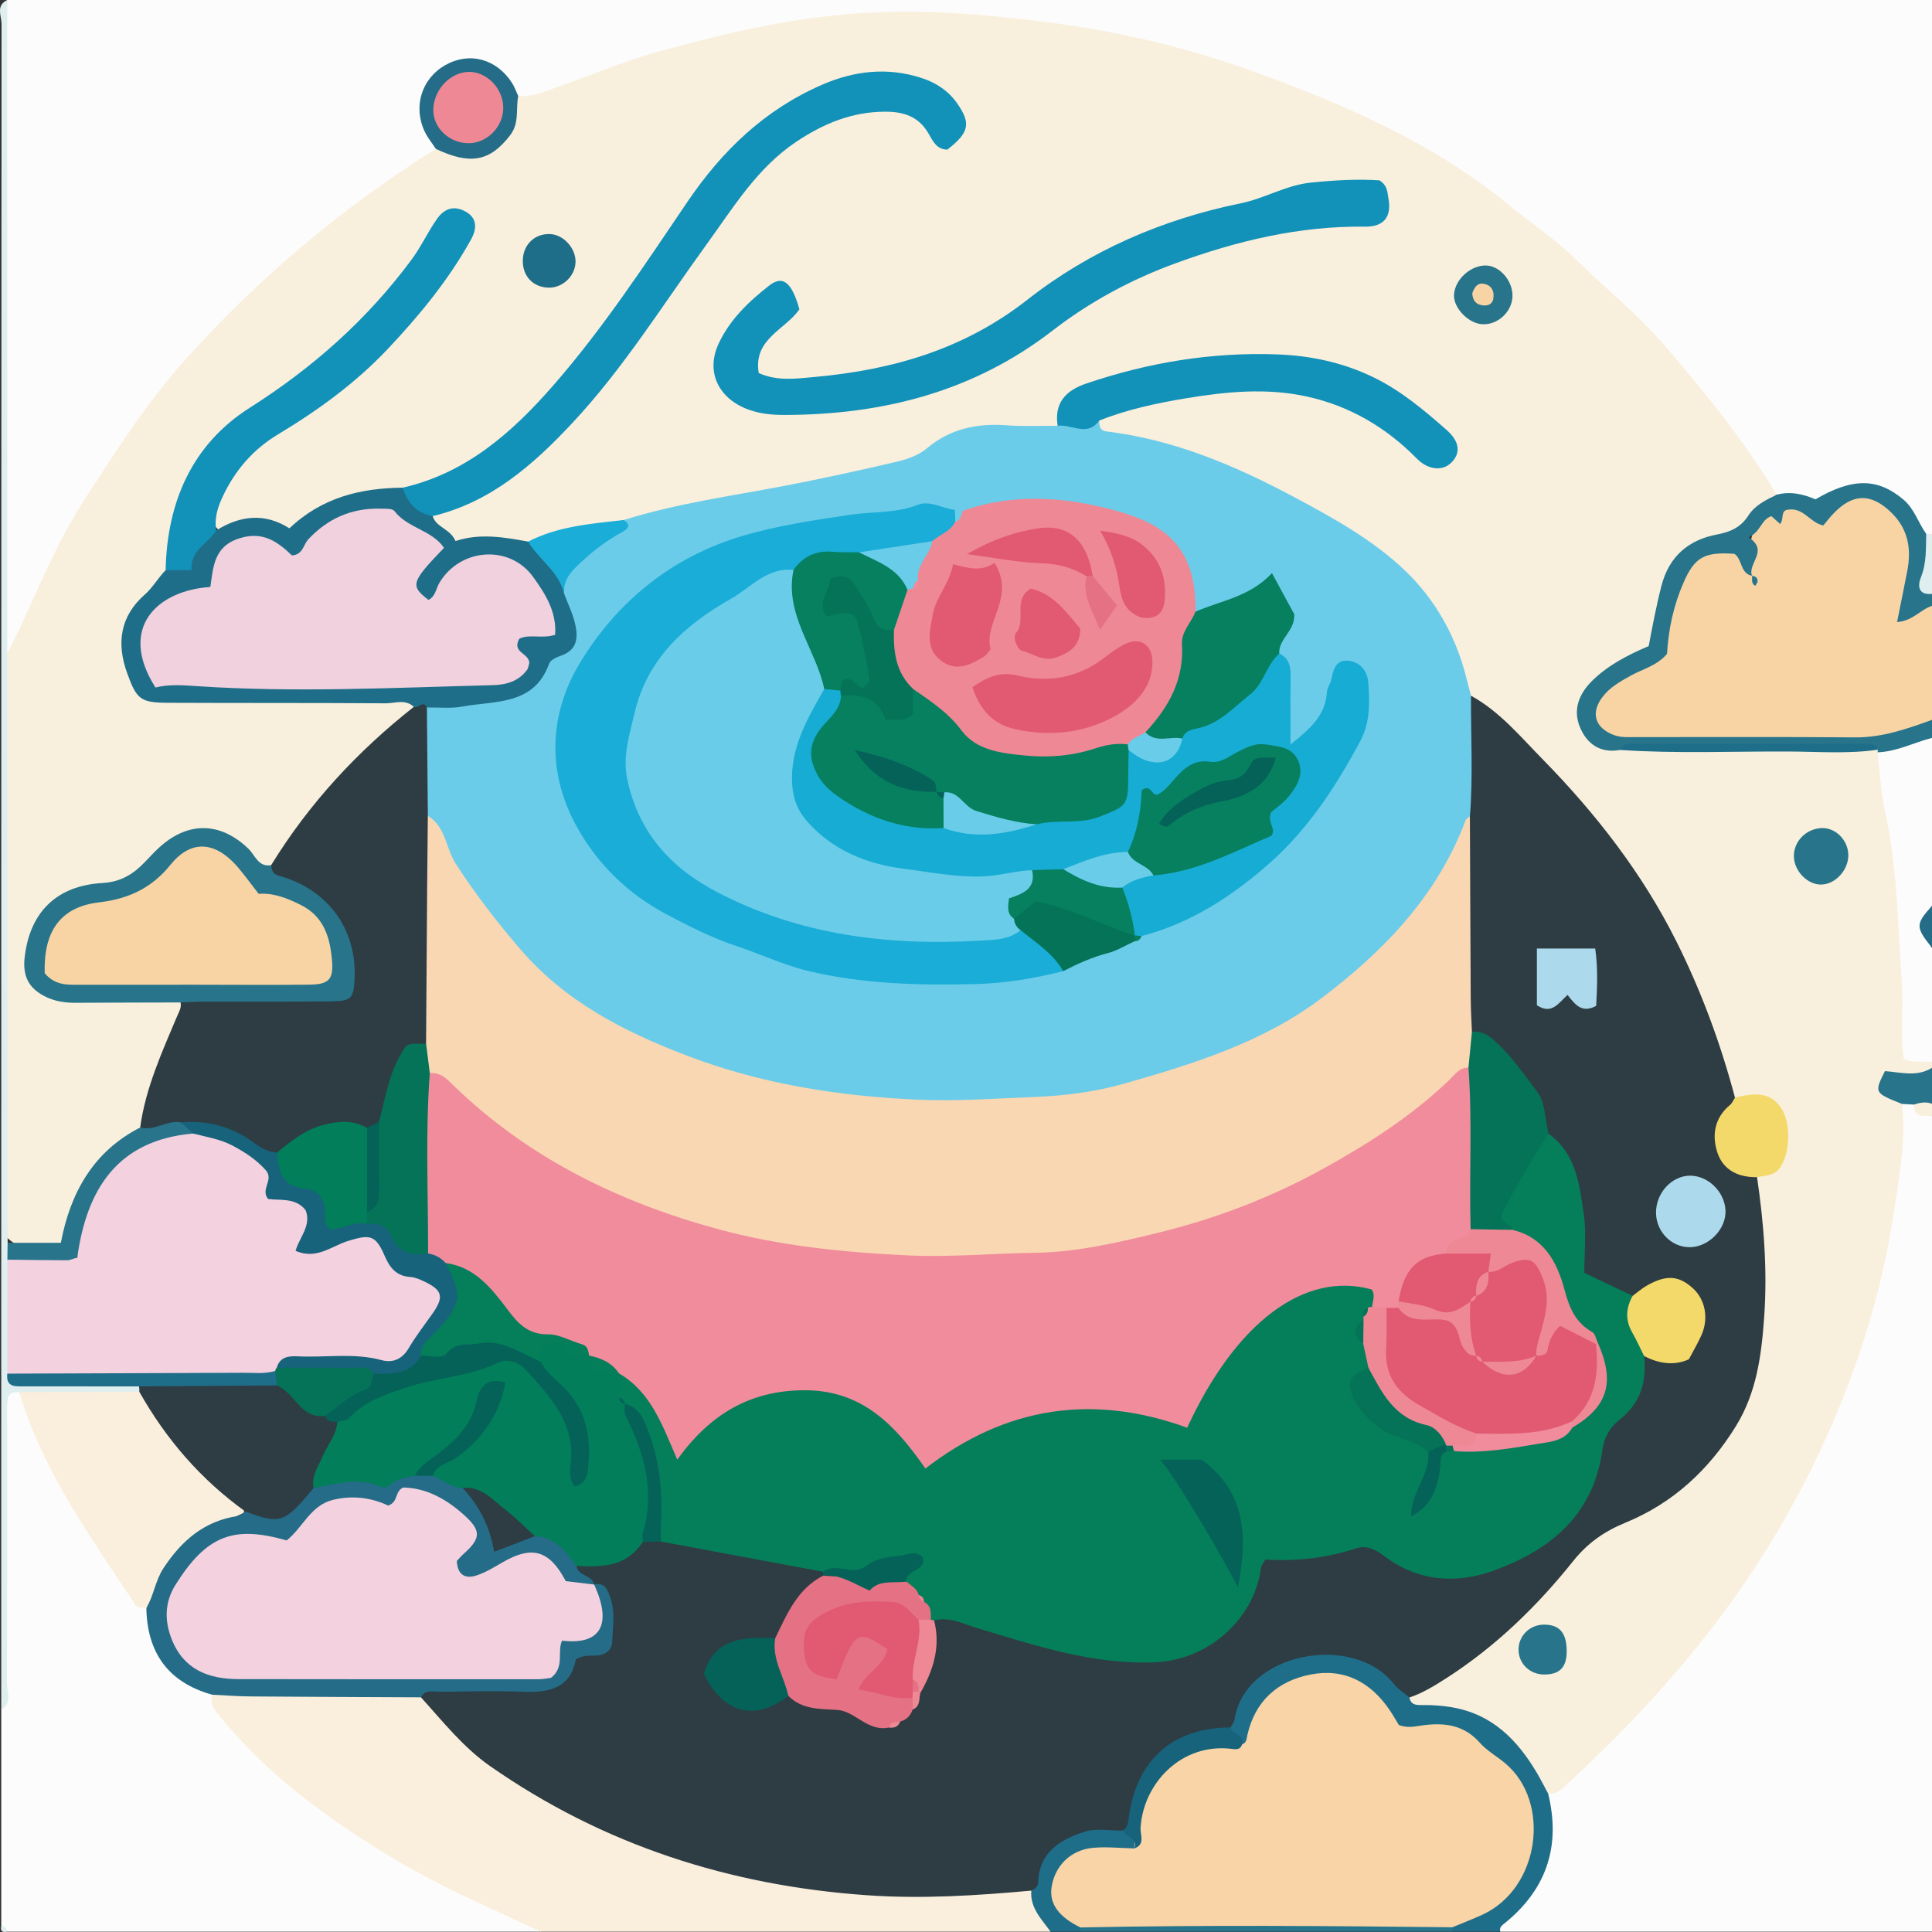 <?xml version="1.0" encoding="utf-8"?>
<!-- Generator: Adobe Illustrator 26.3.0, SVG Export Plug-In . SVG Version: 6.00 Build 0)  -->
<svg version="1.1" id="Capa_1" xmlns="http://www.w3.org/2000/svg" xmlns:xlink="http://www.w3.org/1999/xlink" x="0px" y="0px"
	 viewBox="0 0 1000 1000" style="enable-background:new 0 0 1000 1000;" xml:space="preserve">
<rect x="0" y="0" width="1000" height="1000" fill="#333333" stroke="none"/>
<style type="text/css">
	.st0{fill:#F9EFDD;}
	.st1{fill:#FCFCFC;}
	.st2{fill:#FAEFDC;}
	.st3{fill:#F8D4A5;}
	.st4{fill:#27748B;}
	.st5{fill:#1F6E89;}
	.st6{fill:#DFEEEF;}
	.st7{fill:#246C87;}
	.st8{fill:#2E3C43;}
	.st9{fill:#6BCCE9;}
	.st10{fill:#1291B9;}
	.st11{fill:#F3D969;}
	.st12{fill:#19ADD7;}
	.st13{fill:#F9D4A6;}
	.st14{fill:#16637B;}
	.st15{fill:#F4D1DF;}
	.st16{fill:#057E5A;}
	.st17{fill:#FAD7B3;}
	.st18{fill:#027E5A;}
	.st19{fill:#047358;}
	.st20{fill:#E47284;}
	.st21{fill:#046258;}
	.st22{fill:#ACD9EB;}
	.st23{fill:#EE8894;}
	.st24{fill:#16ACD4;}
	.st25{fill:#06805F;}
	.st26{fill:#69CCE9;}
	.st27{fill:#F2D1DE;}
	.st28{fill:#F08C9C;}
	.st29{fill:#E25972;}
</style>
<g>
	<g>
		<path class="st0" d="M1000,549.6c0,1.04,0,2.07,0,3.11c-4.38,9.55-14.93,4.22-21.46,8.48c-0.22,6.07,6.24,6.75,7.95,10.97
			c5.34,20.77,0.18,41.29-3.44,61.28c-17.98,99.36-63.66,184.66-133.42,257.38c-10.36,10.8-20.65,21.63-31.85,31.56
			c-4.58,4.06-8.74,9.11-15.99,7.62c-7.84-3.98-10.87-12.18-15.28-18.8c-10.23-15.39-24.89-22-42.18-25
			c-5.57-0.97-12.95,1.02-15.14-7.29c7.85-11.61,21.3-15.79,31.88-23.77c19.53-14.73,36.17-32.17,51.45-51.09
			c6.61-8.18,14.69-14.29,24.4-18.48c48.35-20.85,72.05-58,72.05-110.38c0-17.5,1.43-35.09-2.27-52.47
			c-0.97-4.55-0.68-9.27,1.58-13.59c4.16-4.97,10.96-7.38,12.65-14.89c3.36-14.89-3.15-22.05-23.75-25.05
			c-7.12-6.94-8.07-16.7-10.74-25.38c-22.24-72-66.27-128.88-121.99-177.79c-1.94-1.71-3.96-3.32-5.53-5.41
			c-6.31-12.34-9.37-25.94-16.23-38.22c-16.83-30.13-45.92-45.05-73.92-61.02c-27.34-15.59-56.62-26.82-87.73-32.97
			c-5.96-1.18-16.26-0.05-12.82-12.15c10.34-9.22,23.87-9.18,36.26-12.03c46.48-10.7,90.31-7.54,127.74,26.34
			c3.74,3.38,7.77,7.17,14.28,4.05c3.4-8.27-3.65-11.55-8.26-15.75c-31.91-29.06-70.32-35.09-111.34-30.59
			c-14.85,1.63-29.51,4.98-44.17,8.04c-15.91,3.32-29.24,9.64-35.94,25.62c-37.3-2.82-68.62,18.05-103.17,26.23
			c-39.66,9.39-80.32,13.77-119.6,24.86c-16.78,1.91-33.36,4.88-49.58,9.71c-11.53,0.98-22.9-1.99-34.64-0.61
			c-7.96,0.94-13.8-5.19-16.56-13.1c0.66-5.01,4.86-6.49,8.62-7.88c34.5-12.81,57.79-39.23,80.24-66.45
			c25.03-30.37,44.76-64.64,69.02-95.59c18-22.96,38.74-41.77,69.89-43.95c12.95-0.91,24.81,0.75,33.2,12.3
			c1.47,2.03,3.86,3.48,7.87,2.34c6.74-9.53-0.26-15.78-7.18-20.7c-13.12-9.32-28.22-9.73-43.23-6.08
			c-34.51,8.4-59.69,30.39-79.47,58.47c-23.53,33.41-45.43,68.05-72.06,99.1c-22.04,25.7-46.22,49.23-82.07,54.7
			c-17.98,2.01-35.55,5.22-50.44,16.65c-2.91,2.23-6.58,4.57-9.92,3.05c-11.57-5.29-23.1-1.17-34.64-0.73
			c-6.41-5.91-3.26-12.35-0.67-18.46c6.47-15.26,17.45-26.6,31.52-35.12c36.82-22.27,66.87-51.57,90.23-87.67
			c3.42-5.29,9.02-10.57,4.02-18.07c-8.33-2.23-10.84,4.32-14.11,9.26c-21.88,33.05-47.48,62.25-82.3,82.48
			c-29.5,17.14-46.63,43-51.97,76.74c-0.8,5.07-1.46,10.23-3.22,15.15c-1.53,3.94-4.25,7.01-6.93,10.16
			c-15.48,18.16-16.14,26.94-3.23,49.49c37.44,1.44,75.49,0.42,113.52,0.86c8.09,0.09,16.57-1.81,24.06,3.15
			c4.12,6.29-1.01,9.81-4.71,12.67c-23.42,18.11-41.55,41-59.15,64.42c-3.07,4.08-5.95,8.47-11.46,9.72
			c-7.02,0.39-11.01-4.82-15.81-8.55c-12.75-9.89-24.5-10.79-36.12,0.39c-12.39,11.92-25.53,19.93-42.97,21.62
			c-8.25,0.8-15.18,6.48-19.59,13.91c-5.39,9.07-9.78,19.33-5.02,29.28c4.65,9.73,15.49,8.06,24.7,8.76
			c16.76,1.27,33.93-3.57,50.32,3.3c2.67,3.84,1.77,7.89,0.14,11.62c-7.94,18.15-13.04,37.28-19.71,55.88
			c-18.21,13.4-31.29,30.04-38.6,52.09c-4.31,12.99-23.97,13.13-33.74,1.78c0.02-97.98,0.02-195.94,0-293.86
			c2.83-26.87,16.26-49.67,28.9-72.58c29.93-54.24,68.19-102.35,115.53-141.96c24.2-20.26,47.62-42.73,77.44-55.64
			c4.73-0.6,8.83,1.67,13.21,2.8c10.64,2.75,22.25-4.3,25.58-15.61c1.4-4.77,0.77-10.19,4.79-14.08
			c52.89-21.13,106.66-38.82,163.93-43.5c66.63-5.45,131.68,1.93,195.73,21.18C674.71,40.1,720.12,59,760.8,86.59
			c61.49,41.71,114.98,92.33,155.23,155.69c2.21,3.48,4.52,6.95,4.99,11.21c-7.11,12.07-15.96,22.82-29.94,26.46
			c-16.34,4.26-26.36,13.83-28.7,30.28c-2.56,18-9.5,32.18-27.6,38.92c-2.34,0.87-4.23,2.88-6.11,4.65
			c-6.1,5.72-9.3,12.8-6.38,20.81c3.51,9.61,12.25,9.59,20.75,9.17c41.98,0.8,83.95-1.75,125.87,1.31c1.79,0.69,3.32,1.77,4.59,3.2
			c8.24,20.88,10.05,43.15,11.78,65.07c1.9,24.07,5.48,48.16,3.82,72.44C988.42,535.83,991.03,544.11,1000,549.6z"/>
		<path class="st1" d="M225.61,77.06c-48.42,30.32-91.8,66.82-129.85,109.27c-20.08,22.4-36.31,47.96-52.67,73.29
			c-16.06,24.87-26,52.66-39.33,78.81c-2.47-3.78-1.47-8.03-1.48-12.07c-0.05-104.76-0.05-209.53,0-314.29
			C2.28,8.03,1.3,3.78,3.75,0C335.83,0,667.92,0,1000,0c0,92.12,0,184.23,0,276.35c-1.3,1.03-2.71,1.18-4.23,0.58
			c-4.62-2.72-6.43-7.81-9.76-11.63c-9.52-10.92-21.55-14.73-34.04-8.91c-11.24,5.24-21.63,4.22-32.37-0.31
			c-16.66-27.72-36.84-52.62-57.92-77.17c-14.22-16.56-31.01-29.86-46.31-44.94c-10.51-10.36-23.11-18.58-34.57-28.01
			c-38.45-31.6-83.51-51.23-129.42-68.03C617.66,25.6,582.51,16.89,546.5,12.09c-31.61-4.22-63.22-7.11-95.01-5.61
			c-18.26,0.86-36.58,3.28-54.55,6.72c-19.38,3.71-38.54,8.68-57.64,13.97c-16.31,4.52-31.66,11.22-47.53,16.66
			c-7.74,2.65-15.04,6.49-23.54,5.89c-5.33-1.78-6.26-8.03-10.56-10.63c-8.87-5.37-18.48-6.66-27.22-0.52
			c-8.61,6.05-12.39,14.6-8.33,25.37C223.72,68.17,226.35,72.19,225.61,77.06z"/>
		<path class="st1" d="M801.33,928.4c3.35,0.31,5.79-1.24,8.21-3.46c35.92-32.99,68.86-68.75,96-109.29
			c23.41-34.96,42.15-72.74,55.96-112.42c8.8-25.29,15.26-51.78,19.15-78.26c2.57-17.49,5.98-35.5,3.8-53.58
			c1.63-1.7,3.62-1.98,5.8-1.47c3.88,1.72,6.71,4.8,9.75,7.62c0,140.76,0,281.53,0,422.29c-74.49,0-148.97,0-223.46,0
			c-1.87-5.51,1.95-8.87,5.07-12.06c14.26-14.6,21.14-31.58,17.83-52.15C799.02,933.02,799.44,930.48,801.33,928.4z"/>
		<path class="st1" d="M279.97,999.83c-92.07,0-184.15,0-276.22,0c-1.11-0.96-2.15-1.99-3.1-3.11c0-37.26,0-74.52,0-111.78
			c3.25-8.43,1.45-17.2,1.49-25.79c0.23-41.02,0.02-82.04,0.2-123.06c0.02-5.43-1.96-11.31,2.09-16.26
			c10.02-2.4,10.54,6.27,12.92,11.84c15.35,35.84,35.63,68.7,59.1,99.69c4.11,21.05,16.18,36.01,35.07,45.74
			c24.04,35.24,57.8,59.3,93.61,80.81c20.69,12.43,41.9,23.93,64.53,32.67C273.86,992.2,280.42,992.48,279.97,999.83z"/>
		<path class="st2" d="M279.97,999.83c-12.83-5.94-25.69-11.81-38.48-17.84c-30.2-14.26-58.65-31.6-84.93-52.06
			c-16.51-12.85-31.67-27.59-44.84-44.12c-2.17-2.72-2.64-5.46-1.87-8.63c3.07-2.2,6.59-3,10.26-2.95
			c31.51,0.42,63.06-1.52,94.53,1.02c5.67,1.58,9.87,5.46,13.8,9.52c52.83,54.46,120.23,77.43,192.79,88.88
			c33.22,5.24,66.67,4.51,100.07,1.24c4.15-0.41,8.22-0.6,12.1,1.28c5.46,7,10.25,14.31,10.37,23.66
			C455.84,999.83,367.9,999.83,279.97,999.83z"/>
		<path class="st3" d="M1000,313.61c0,19.67,0,39.33,0,59c-8.7,11.09-21.55,11.91-33.74,12.12c-40.72,0.7-81.46,0.27-122.19,0.26
			c-8.89,0-16.7-2.18-19.85-11.43c-2.93-8.62,1.25-16.98,8.08-19.94c22.53-9.77,29.71-28.76,34.43-50.28
			c1.43-6.53,5.39-12.24,11.16-16.29c10.61-7.44,18.65-5.52,26.42,6.33c1.31,2.03,1.75,4.68,4.81,6.89
			c-2.16-1.96-3.13-3.46-3.85-5.15c-0.69-2.05-0.19-4.07-0.07-6.13c1.32-22.81,9.64-29.44,32.07-24.75
			c4.54,0.95,7.68,0.06,11.43-2.38c19.7-12.82,41.24-0.63,42.53,23.76c0.49,9.35-3.47,18.2-3.4,27.12
			C992.16,316.42,996.23,310.87,1000,313.61z"/>
		<path class="st4" d="M1000,313.61c-5.92,1.77-9.71,7.73-18.08,8.38c1.81-9.05,3.58-17.71,5.27-26.39
			c2.2-11.31,0.58-21.56-8.02-30.07c-10.56-10.44-20.24-10.34-30.47,0.59c-1.74,1.86-3.3,3.88-4.95,5.84
			c-6.93-1.31-10.19-9.58-18.51-8.12c-3.76,0.5-1.75,5.05-3.86,7.36c-1.45-1.3-2.89-2.59-4.51-4.05c-5.4,1.78-5.52,8.24-11.81,10.95
			c10.82,7.04-0.68,13.38,1.77,20.03l0.1-0.09c-6.32-1.15-5.02-8.55-9.15-11.36c-15.77-1.21-20.72,1.91-26.38,14.86
			c-5.22,11.93-7.84,24.36-8.55,36.9c-5.23,6.16-12.56,7.82-18.77,11.27c-5.45,3.02-10.83,6.02-14.66,11.07
			c-6.2,8.19-3.9,15.85,5.61,19.57c4.01,1.57,8.12,1.17,12.2,1.17c37.62,0.05,75.24-0.18,112.86,0.15
			c14.16,0.13,26.98-4.39,39.9-9.07c0,3.11,0,6.21,0,9.32c-7.81,8.46-16.74,12.68-28.17,7.47l0.19-1.35
			c-32.23-3.38-64.54-0.95-96.81-1.33c-12.17-0.14-24.55-2.18-36.61,1.46c-10.33,1.9-17.29-3.15-20.89-11.96
			c-3.67-9-0.32-17.23,6.44-23.87c8.2-8.06,18.26-13.24,29.22-17.94c1.97-10.34,3.93-20.86,6.62-31.25
			c4.04-15.57,14.38-23.78,28.72-26.49c7.36-1.39,12.41-3.89,16.24-9.81c3.52-5.46,9.12-8.05,14.65-10.77
			c7.21-1.99,14.07-0.19,20.09,2.38c19.24-11.3,32.27-11.06,45.54,0.14c5.69,4.8,7.64,11.97,11.78,17.73
			c5.44,9.93-4.23,21.31,2.99,31.07C1000,309.47,1000,311.54,1000,313.61z"/>
		<path class="st5" d="M801.33,928.4c6.74,27.53-1.05,50.07-23.24,67.65c-1.25,0.99-2.04,2.11-1.55,3.79c-8.28,0-16.55,0-24.83,0
			c-1-1.33-1.02-2.72-0.21-4.14c3.5-4,8.45-5.73,12.94-8.19c28.65-15.71,33.37-49.5,10.25-72.46
			c-11.29-11.21-23.12-20.49-40.59-17.58c-7.24,1.2-12.46-2.74-17.32-8.02c-26.03-28.3-50.07-25.03-67.1,8.89
			c-1.39,2.78-2.51,5.72-6.28,5.98c-4.64-2.26-7.76-5.7-8.54-10.97c4.72-23.33,19.28-37.11,42.25-40.02
			c24.66-3.12,42.61,5.53,52.41,25.28c0.74,4.14,3.9,3.96,6.98,3.92c5.07-0.06,10.04,0.3,15.12,1.17
			c20.78,3.59,33.78,16.87,43.9,33.99C797.58,921.19,799.4,924.83,801.33,928.4z"/>
		<path class="st1" d="M971.83,389.4c9.96-0.35,18.76-5.07,28.17-7.47c0,28.98,0,57.96,0,86.94c-4.5,7.25-4.5,14.49,0,21.74
			c0,19.67,0,39.33,0,59c-4.55-0.38-9.22,0.75-14.58-1.37c-1.98-12.78-0.09-26.1-1.02-39.26c-2.11-29.86-2.23-59.89-8.75-89.36
			C973.46,409.73,973.05,399.48,971.83,389.4z"/>
		<path class="st6" d="M9.91,720.53c-2.66,0.02-5.57,0.3-5.94,3.46c-0.48,4.07-0.22,8.23-0.23,12.36
			c-0.01,44.84,0.09,89.69-0.15,134.53c-0.02,4.69,2.88,10.44-2.95,14.07c0-290.84-0.02-581.68,0.16-872.53
			C0.81,8.35-2.32,2.88,3.75,0c0,112.81,0.01,225.63,0.01,338.44c0.06,101.62,0.12,203.23,0.19,304.85
			c2.92,2.78,3.7,6.41,4.01,10.21c1.6,18.03-0.93,36.19,1.68,54.15c3.37,7.83,10.43,4.59,16.06,5.26
			c15.46,1.83,31.56-3.74,46.55,4.01c0.77,2.03,0.29,3.7-1.4,5.05C50.42,726.44,30.04,728.78,9.91,720.53z"/>
		<path class="st5" d="M543.77,999.83c-4.63-6.47-10.69-12.27-9.98-21.25c1.2-25.89,18.19-38.3,46.65-34.1
			c4.69,2.15,9.04,4.57,8.07,10.9c-3.32,5.26-8.84,4.63-13.85,4.8c-10.24,0.34-19.63,1.86-24.12,12.91
			c-4.29,10.56,3.57,16.11,9.17,22.63c0.72,1.46,0.57,2.84-0.43,4.12C554.12,999.83,548.94,999.83,543.77,999.83z"/>
		<path class="st4" d="M559.29,999.83c-0.03-0.73-0.04-1.46-0.03-2.18c5.15-6.8,12.79-5.9,19.82-5.93
			c50.93-0.24,101.86-0.24,152.79,0c7.03,0.03,14.65-0.83,19.88,5.85c0.01,0.76,0,1.51-0.02,2.27
			C687.57,999.83,623.43,999.83,559.29,999.83z"/>
		<path class="st4" d="M990.73,571.73c-2.09-0.11-4.19-0.23-6.28-0.34c-14.38-5.77-14.38-5.77-8.81-16.99
			c8.18,0.6,16.54,3.19,24.36-1.7c0,6.21,0,12.42,0,18.63C997.01,573.87,993.92,573.87,990.73,571.73z"/>
		<path class="st6" d="M1000,307.4c-7.39,0.73-7.44-4.41-5.71-8.69c2.97-7.36,2.48-14.85,2.72-22.38c1,0.01,1.99,0.02,2.99,0.02
			C1000,286.7,1000,297.05,1000,307.4z"/>
		<path class="st7" d="M1000,490.6c-8.59-10.83-8.59-12.14,0-21.74C1000,476.11,1000,483.36,1000,490.6z"/>
		<path class="st0" d="M990.73,571.73c3.05-1.06,6.12-1.61,9.27-0.4c0,2.07,0,4.14,0,6.21C995.85,577.3,990.49,578.99,990.73,571.73
			z"/>
		<path class="st6" d="M0.64,996.73c1.74,0.32,2.75,1.39,3.1,3.11C1.07,1000.44,0.04,999.4,0.64,996.73z"/>
		<path class="st8" d="M581.04,947.52c-6.6,0.09-13.7-1.36-19.7,0.58c-12.4,4.01-23.48,10.49-23.96,26.05
			c-0.07,2.33-1.63,3.57-3.59,4.43c-28.32,2.59-56.7,4.38-85.09,2.39c-70.87-4.97-136.41-25.93-195.02-66.83
			c-13.98-9.76-24.48-23.13-35.8-35.62c1.3-8.17,8.11-6.5,13.19-6.86c9.2-0.66,18.46-0.17,27.69-0.23
			c14.17-0.09,29.05,2.51,37.65-13.85c2.6-4.94,10.17-4.24,14.82-7.48c2.25-8.92,3.34-17.37-2.06-25.33
			c-1.23-0.95-2.4-1.95-3.6-2.93c-3.11-3.76-10.38-5.58-6.15-12.85c12.2-2.19,23.67-6.15,33.55-13.98c3.22-0.95,6.52-1.11,9.85-1.01
			c27.21,5.53,55.22,7.25,81.53,17.02c1.4,0.95,2.27,2.27,2.62,3.92c-8.65,11.42-16.02,23.79-25.07,34.95
			c-7.22,2.57-15.28,1.28-22.33,4.8c-4.76,2.38-9.05,5.37-9.28,11.16c-0.27,6.5,4.23,10.09,9.46,12.72
			c9.67,4.87,18.95,0.67,28.31-1.49c16.72,2.41,32.84,7.07,48.61,12.93c2.56,0.07,5.11,0.04,7.47-1.15
			c2.74-1.59,4.83-3.82,6.43-6.53c1.6-3.06,2.45-6.38,3.66-9.59c6.5-10.91,4.22-24.34,10.21-35.4c7.76-4.58,15.03-0.74,22.38,1.34
			c28.3,8.02,56.05,18.26,86.25,17.28c27.52-0.89,46.56-14.28,55.06-41.03c2.42-7.62,6.7-11.41,14.32-11.52
			c11.97-0.18,23.64-2.4,35.29-4.8c8.08-1.66,15.51-0.1,22.24,4.33c37.04,24.34,93.95-3.98,104.32-47.44
			c2.35-9.85,5.59-18.94,13.08-25.83c7.86-7.24,8.54-17.37,11.7-26.52c1.95-3.14,5.18-3.16,8.18-2.76
			c9.34,1.25,16.16-1.52,19.14-11.1c2.08-6.7,2.62-13.3-3.03-18.58c-7.5-7.02-15.13-3.78-22.66,0.26c-2.29,1.22-4.77,1.85-7.41,1.8
			c-26.7-8.27-27.25-8.8-27.52-36.25c-0.17-17.58-5.02-33.45-15.78-47.41c-5.85-25.59-24.11-42.31-42.3-59.13
			c-3.28-29.22-1.21-58.49-1.26-87.74c-0.01-6.68,0.35-13.35-0.17-20.03c-0.57-14.98-0.27-29.96-0.08-44.93
			c0.08-6.12-0.17-12.56,5.22-17.17c14.76,8.11,25.38,20.99,36.89,32.72c27.63,28.16,51.74,59.14,69.44,94.53
			c12.9,25.8,22.87,52.87,30.29,80.81c0.43,0.97,0.71,2,0.38,2.93c-8.42,23.5-8.42,23.5,11.03,38.19
			c3.54,24.07,5.42,48.29,3.68,72.57c-1.4,19.53-3.86,38.88-14.59,56.26c-14,22.68-32.63,39.95-57.25,50.03
			c-10.87,4.45-19.63,10.61-26.94,19.77c-18.79,23.53-40.23,44.32-65.68,60.68c-6.07,3.9-12.21,7.7-19.11,10.01
			c-2.71-2.3-5.92-4.22-8.06-6.96c-20.79-26.66-77.28-16.64-82.52,18.45c-0.21,1.42-1.39,2.7-2.12,4.05
			c-7.15,6.79-17.96,3.16-25.65,9.63c-10.54,8.88-19.63,18.18-22.6,32.26C587.61,940.61,588.65,947.08,581.04,947.52z"/>
		<path class="st9" d="M761.38,360.11c-0.1,20.81,1.13,41.63-0.56,62.42c-2.46,19.19-12.65,34.68-24.19,49.33
			c-33.04,41.89-75.97,68.65-126.5,85.21c-35.37,11.59-71.68,16.92-108.15,17.15c-68.89,0.43-135.95-10.34-196.23-47.06
			c-34.94-21.29-59.83-51.93-78.33-87.96c-3.29-6.4-7.1-12.59-9.62-19.42c-2.02-17.01-2.92-34,0.47-50.93
			c3.49-6.67,10.05-6.53,16.03-6.46c23.71,0.27,41.8-9.62,56.05-28.39c6.88-9.06-0.18-16.43-0.71-24.55
			c-2.19-13,7.38-19.31,15.05-26.91c5.44-5.39,14.03-6.33,18.14-13.38c27.2-8.57,55.4-12.37,83.29-17.71
			c19.47-3.73,38.85-7.97,58.16-12.5c5.38-1.26,11.19-3.32,15.31-6.78c12.27-10.33,26.15-13.17,41.61-12.03
			c8.71,0.64,17.49,0.21,26.24,0.26c6.71-4.52,14.14-3.3,21.49-2.71c-0.01,2.72,0.38,5.2,3.77,5.61
			c34.61,4.17,66.08,17.44,96.48,33.63c20.82,11.09,41.79,22.61,58.69,39c14.23,13.79,24.48,31.3,30.03,50.89
			C759.14,351.22,760.22,355.67,761.38,360.11z"/>
		<path class="st8" d="M220.96,366.18c0.17,18.71,0.33,37.42,0.5,56.13c3.71,8.18,4.74,16.86,4.5,25.71
			c-0.8,29.38,1.92,58.82-1.55,88.13c-15.78,10.73-19.56,28.5-26.02,44.72c-2.06,2.67-4.7,4.41-8.05,4.99
			c-18.13-4.36-32.42,5.41-47.35,12.91c-8.44,0.79-14.06-5.43-21.01-8.37c-9.03-3.82-18.42-6.16-28.36-5.42
			c-7.02-0.57-14.45,5.18-21.07-1.38c2.79-20.39,11.23-38.91,19.12-57.6c1-2.36,2.39-4.45,1.78-7.14c5.16-5.84,12.2-4.53,18.7-4.64
			c16.93-0.29,33.87,0.24,50.79-0.23c14.37-0.4,18.55-5.67,15.02-19.47c-4.1-16-11.93-29.29-28.44-35.84
			c-4.51-1.79-12.14-2.24-9.17-10.88c19.58-31.87,44.57-58.86,73.88-81.95C218.82,361.7,219.39,361.72,220.96,366.18z"/>
		<path class="st10" d="M714.01,93.35c4.36,2.82,4.06,6.38,4.6,9.2c1.85,9.6-2.26,14.88-12.07,14.76
			c-34.03-0.43-66.39,7.39-98.06,18.96c-22.97,8.39-44.34,19.9-63.62,34.81c-41.01,31.72-88.04,43.63-138.87,43.69
			c-6.18,0.01-12.21-0.51-18.26-2.65c-15.65-5.53-22.62-19.4-15.82-34.14c5.76-12.48,15.64-21.91,26.23-30.17
			c7.09-5.53,11.65-1.75,15.63,12.25c-7.01,10.48-24.07,15.28-21.05,33.03c9.67,4.36,19.62,2.88,29.12,2.02
			c40.1-3.66,77.17-14.25,110.03-40.04c32.28-25.33,69.87-41.59,110.44-49.86c12.35-2.52,23.3-9.37,36.17-10.69
			C690.81,93.25,702.99,92.6,714.01,93.35z"/>
		<path class="st10" d="M208.41,252.43c32.87-7.48,56.66-28.54,77.95-52.92c25.85-29.6,47.4-62.52,69.36-94.91
			c18.25-26.9,40.25-47.88,69.83-60.76c16.51-7.19,33.72-9.19,51.28-3.53c7.58,2.44,13.97,6.59,18.59,13.18
			c7.28,10.38,6.25,15.14-5.06,23.94c-5.68-0.01-7.57-4.59-9.88-8.52c-5.03-8.57-12.63-11.1-22.21-11.1
			c-17.24,0-32.04,6.15-46.09,15.54c-20.3,13.56-32.62,34.07-46.43,53.11c-22.7,31.29-43.09,64.29-69.67,92.66
			c-20.28,21.66-42.2,40.85-72.12,48.02C212.16,269.24,207.42,263.87,208.41,252.43z"/>
		<path class="st5" d="M208.41,252.43c2.53,7.71,7.11,13.25,15.55,14.69c1.74,5.92,8.99,6.42,11.83,12.92
			c12.4-4.12,24.99-2.05,37.57,0.29c11.74,5.11,18.29,13.82,18.59,26.86c1.97,5.27,4.52,10.4,5.76,15.84
			c1.57,6.86,1.18,13.43-7.27,16.31c-2.32,0.79-5.51,2.24-6.2,4.14c-7.88,21.83-27.9,19.09-44.8,22.22
			c-5.99,1.11-12.31,0.38-18.49,0.49c-2.05-4.15-4.53,0.88-6.73-0.31c-4.4-4.21-9.79-1.81-14.63-1.85
			c-37.58-0.26-75.16-0.1-112.74-0.27c-14.23-0.07-16.13-1.84-21-15.25c-5.66-15.58-3.68-29.5,9.04-40.72
			c4.3-3.79,6.93-8.72,10.84-12.68c11.05-3.92,14.28-17.78,26.2-20.59c12.33-7.65,24.98-9.27,37.88-1.06
			C166.63,257.46,186.72,252.62,208.41,252.43z"/>
		<path class="st10" d="M111.93,274.5c-4.1,6.94-13.59,10.03-12.75,20.59c-5.3,0-9.37,0-13.45,0c0.74-35.17,13.64-65.05,43.55-84.04
			c32.71-20.76,60.77-45.66,83.76-76.7c4.95-6.69,8.35-14.18,13.07-20.94c4.04-5.79,9.04-7,14.63-4.03
			c6.21,3.29,6.3,8.75,3.07,14.57c-11.58,20.88-26.54,39.1-42.87,56.43c-16.8,17.83-36.27,31.97-57.11,44.5
			c-12.71,7.64-22.01,18.36-28.37,31.75C112.75,262.34,110.83,268.09,111.93,274.5z"/>
		<path class="st10" d="M568.93,217.68c-6.18,8.68-14.35,1.66-21.49,2.71c-1.86-11.89,4.22-18.29,14.79-21.87
			c31.94-10.83,64.63-16.29,98.44-15.1c17.74,0.62,34.59,4.22,50.55,12.03c14.02,6.86,25.85,16.82,37.42,26.99
			c7.16,6.3,7.45,12.34,2.38,17.19c-4.46,4.27-11.78,3.71-17.67-2.27c-15.95-16.19-34.74-27.24-56.92-32.12
			c-20.95-4.61-42.06-2.49-62.82,0.96C598.49,208.73,583.33,211.95,568.93,217.68z"/>
		<path class="st4" d="M140.35,447.82c0.22,2.68,0.87,4.57,4.1,5.47c25.1,6.94,40.13,27.37,39.1,52.74
			c-0.44,10.9-1.51,12.2-12.77,12.3c-22.17,0.21-44.35,0.08-66.53,0.14c-3.61,0.01-7.21,0.26-10.82,0.4c-18,0.05-36,0.07-54.01,0.17
			c-5.7,0.03-10.99-0.66-16.32-3.39c-8.59-4.4-11.38-10.83-10.34-20.09c2.64-23.37,16.48-37.16,40.26-38.51
			c7.76-0.44,13.87-3.29,19.3-8.26c3.41-3.12,6.38-6.72,9.78-9.86c15.31-14.14,32.15-13.44,46.48,0.37
			C132.05,442.64,133.63,448.92,140.35,447.82z"/>
		<path class="st11" d="M909.42,609.29c-9.55,0.2-17.46-3.61-20.46-12.6c-2.98-8.96-1.64-18.07,6.52-24.8
			c1.11-0.92,1.7-2.46,2.53-3.72c12.56-3.32,19.16-1.79,24,5.53c5.09,7.7,4.55,23.01-0.51,30.44
			C918.4,608.7,913.8,608.42,909.42,609.29z"/>
		<path class="st4" d="M72.54,583.6c7.41,2.02,13.81-4.01,21.14-2.66c2.13,2.31,9.97,0.61,5.38,7.66c-3.3,2.64-7.23,3.93-11.24,4.85
			c-21.47,4.92-32.83,19.72-39.1,39.63C40.98,657.62,28.14,663,3.82,652c0.04-2.9,0.08-5.81,0.12-8.71c8.68,0,17.36,0,27.55,0
			C36.46,617.06,48.46,595.94,72.54,583.6z"/>
		<path class="st7" d="M225.61,77.06c-1.95-2.98-4.28-5.78-5.79-8.97c-6.12-12.96-1.55-27.43,10.62-34.36
			c12.39-7.05,26.44-3.39,34.52,9.11c1.37,2.11,2.2,4.57,3.28,6.87c-1.36,6.76,0.74,13.91-4.21,20.32
			C253.71,83.44,243.55,85.61,225.61,77.06z"/>
		<path class="st12" d="M291.96,307.18c-2.68-11.39-13.04-17.46-18.59-26.86c15.53-7.96,32.58-9.22,49.46-11.17
			c4.46,2.94,1.56,4.95-1.09,6.4c-8.95,4.88-16.73,11.14-23.96,18.31C293.89,297.72,291.63,301.74,291.96,307.18z"/>
		<path class="st4" d="M942.9,457.84c-7.24,0.29-14.38-7.02-14.39-14.75c-0.02-7.79,6.54-14.3,14.6-14.48
			c7.04-0.15,13.31,6.16,13.57,13.66C956.93,450.03,950.28,457.55,942.9,457.84z"/>
		<path class="st5" d="M284.6,121.14c6.86,0.21,13.28,7.04,13.3,14.17c0.03,7.23-6.35,13.58-13.63,13.58
			c-8.43,0-14.13-6.18-13.64-14.77C271.08,126.33,276.91,120.91,284.6,121.14z"/>
		<path class="st4" d="M767.35,167.83c-7.26-0.32-15.12-8.44-14.76-15.25c0.42-7.98,8.84-15.54,16.86-15.14
			c7.2,0.36,13.8,8.36,13.39,16.25C782.43,161.57,775.19,168.18,767.35,167.83z"/>
		<path class="st4" d="M810.91,853.95c0.21,8.8-3.35,12.74-11.55,12.78c-7.18,0.04-12.93-5.18-13.34-12.1
			c-0.45-7.56,5.58-13.78,13.31-13.73C807.09,840.95,810.7,845.02,810.91,853.95z"/>
		<path class="st5" d="M838.6,388.18c1.52-3.78,4.84-3.16,7.85-3.16c39.22-0.01,78.43-0.02,117.65,0c2.99,0,6.34-0.74,7.92,3.02
			c-15.28,2.24-30.66,1.01-45.97,0.94C896.9,388.85,867.73,390.13,838.6,388.18z"/>
		<path class="st2" d="M9.91,720.53c20.73-0.05,41.47-0.09,62.2-0.14c3.92-1.2,5.92,1.59,7.25,4.21
			c10.05,19.79,25.16,35.19,41.92,49.23c2.82,2.36,5.23,5.05,4.99,9.14c-22.69,10.45-38.28,28.2-50.53,49.37
			c-1.97-0.34-4.38,0.24-5.67-1.71C46.95,795.62,22.11,761.53,9.91,720.53z"/>
		<path class="st7" d="M75.75,832.34c3.84-6.48,4.58-14.14,8.86-20.65c9.4-14.28,21.14-24.48,38.57-27.03
			c1.34-0.2,2.52-1.53,3.77-2.33c14.53,0.92,26.05-5.43,36.21-15.08c16.11-7.89,34.42-0.25,50.66-7.27c3.2-0.21,6.37-0.04,9.52,0.56
			c6.07,1.47,11.57,4.28,16.93,7.38c9.99,6.72,14.22,17.2,18.08,28.91c6.68-0.08,12.67-3.56,19.16-4.18
			c11.2,0.98,19.57,5.27,20.88,17.83c0.75,5.43,8.09,4.58,9.19,9.67c-7.25,5.15-14.2,3.5-19.35-2.58
			c-8.92-10.55-18.35-9.65-28.84-3.23c-3.08,1.88-6.39,3.47-9.97,4.19c-11.04,2.24-17.4-4.36-13.34-14.95
			c2.65-6.91,4.74-12.83-2.08-17.91c-7.37-5.49-14.59-12.31-25.07-7.27c-2.79,1.34-5.54,3.8-8.57,3.23
			c-19.37-3.67-35.34,1.61-48.66,16.39c-3.61,4.01-9.84,2.38-14.92,1.61c-17.64-2.67-29.87,5.46-39.12,19.43
			c-12.19,18.4-3.89,39.32,17.61,44.66c5.57,1.38,11.26,1.4,16.95,1.4c43.92,0.03,87.84-0.05,131.76,0.06
			c10.24,0.03,20.13,0.17,22.46-13.16c0.35-2.02,1.78-4.64,3.57-4.76c18.19-1.24,14.98-16.02,17.49-27.19
			c5.8-1.32,7.19,3.36,8.44,6.99c2.58,7.47,1.29,15.34,0.9,23.02c-0.2,3.91-3.16,6.3-7.27,6.75c-3.54,0.39-7.26-0.56-11.54,2.07
			c-2.57,14.69-13.52,17.32-27.15,16.78c-14.44-0.58-28.93-0.16-43.39-0.01c-3.39,0.03-7.41-1.42-9.61,2.86
			c-29.33-0.14-58.67-0.23-88-0.46c-6.68-0.05-13.35-0.58-20.03-0.89C87.18,870.84,76.19,855.61,75.75,832.34z"/>
		<path class="st4" d="M906.83,298.14c1.79-0.05,2.84,0.97,2.9,2.6c0.03,0.82-0.77,1.67-1.2,2.51c-2.19-1.23-1.61-3.3-1.59-5.21
			L906.83,298.14z"/>
		<path class="st13" d="M751.74,997.56c-64.16-0.72-128.32-1.23-192.48,0.09c-11.09-5.34-16.11-12.15-15.02-20.4
			c1.47-11.21,9.74-19.73,21.45-20.81c7.09-0.66,14.32,0.15,21.48,0.3c-0.26-19.63,2.79-37.72,21.93-48.65
			c10.65-6.08,21.59-9.63,33.81-5.2c2.43-0.83,2.3-3.02,2.75-4.98c4.05-17.56,15.72-27.87,32.68-31.18
			c17.47-3.41,31.23,3.96,41.09,18.62c1.71,2.54,3.21,5.22,4.58,7.47c4.61,1.88,8.7,0.68,12.74,0.16
			c11.13-1.42,21.12-0.11,29.19,9.05c3.68,4.17,8.83,7.02,13.16,10.65c23.84,19.99,17.97,64.58-11.69,78.31
			C762.27,993.35,756.97,995.38,751.74,997.56z"/>
		<path class="st14" d="M642.9,902.88c-0.74,2.48-2.52,2.72-4.76,2.41c-26.62-3.6-46.48,17.89-47.79,40.88
			c-0.21,3.64,2.57,8.49-3.19,10.56c1.64-5.52-4.27-6.01-6.12-9.21c2.54-1.43,2.82-3.79,3.16-6.46
			c3.8-30.01,22.74-46.83,52.62-46.92C637.56,897.96,644.28,897.6,642.9,902.88z"/>
		<path class="st15" d="M3.82,652c10.29,0.12,20.58,0.29,30.87,0.31c1.44,0,2.88-0.73,5.31-1.39c4.82-35.16,20.67-60.83,59.97-64.2
			c21.63-2.11,36.07,7.15,44.61,29.14c14.62,2.31,19.65,12.04,17.03,25.91c4.73,1.95,8.13,0.33,11.34-1.13
			c13.17-5.99,23.85-4.61,31.18,9.3c3.12,5.93,9.74,7.19,15.24,9.86c10.48,5.08,12.49,12.51,6.82,22.74
			c-8.89,16.03-17.91,28.62-40.65,24.23c-12.95-2.5-28.81-6.15-41.13,5.56c-1.56,1.03-3.21,1.75-5.01,2.24
			c-42.38,2.82-84.69-1.58-127.03-0.55c-3.19,0.08-6.1-0.92-8.57-3.03C3.8,691.32,3.81,671.66,3.82,652z"/>
		<path class="st8" d="M162.26,770.21c-15.03,18.21-17.11,18.92-35.3,12.12c-22.97-16.49-40.99-37.36-54.84-61.93
			c0.08-0.94,0.01-1.88-0.21-2.8c8.77-6.47,18.81-2.8,28.24-3.26c12.78-0.62,25.62-0.22,38.41-0.11
			c13.02-0.54,18.59,12.8,29.65,15.94c2.92,1.42,5.67,3.07,7.47,5.92C176.84,749.67,168.23,759.42,162.26,770.21z"/>
		<path class="st5" d="M143.31,717.1c-23.8,0.17-47.61,0.33-71.41,0.5c-19.76-0.01-39.52-0.01-59.28-0.03
			c-4.55-0.01-9.66,0.66-8.84-6.58c40.61-0.14,81.23-0.26,121.84-0.45c5.63-0.03,11.32,0.71,16.87-0.96
			C145.24,711.81,145.28,714.34,143.31,717.1z"/>
		<path class="st16" d="M801.48,586.78c14.33,10.2,16.04,26.27,18.28,41.56c1.46,9.97,0.28,20.33,0.28,30.46
			c8.71,4.15,16.86,8.04,25.02,11.93c0.02,10.77,6.46,20.32,5.95,31.19c1.43,13.13-1.77,24.37-12.67,32.85
			c-5,3.9-8.07,9.33-8.94,15.7c-4.57,33.63-26.99,51.92-56.29,62.5c-19.4,7-39.22,5.7-56.8-7.67c-3.99-3.03-8.84-5.71-14.37-3.87
			c-15.23,5.07-30.88,6.75-46.92,5.8c-0.93,1.62-2.14,2.83-2.32,4.18c-3.45,26.88-27.37,47.65-54.19,48.94
			c-32.47,1.56-62.39-8.55-92.67-17.62c-7.27-2.18-14.3-6.07-22.36-3.99c-1.36,0.26-2.47-0.16-3.34-1.24
			c-1.37-2.15-2.27-4.57-3.65-6.72c-1.2-1.53-2.48-2.99-3.82-4.41c-2.33-2.55-4.79-5.02-5.21-8.7c-0.22-2.56,1.62-4.82,0.93-8.17
			c-14.21-0.39-27.49,12.05-42.36,4.05c-27.98-5.21-55.96-10.42-83.95-15.64c-6.18-6.98-3.75-15.53-4.08-23.49
			c-0.64-15.54-3.71-30.25-13.02-43.11c-1.24-0.99-2.37-2.09-3.44-3.26c-1.62-1.82-2.89-3.84-3.62-6.18
			c-0.82-4.11-0.82-8.03,2.84-10.98c18.9,2.96,21.44,21.55,30.79,33.46c60.57-40.99,74.31-40.23,128.02,6.67
			c5.15,0.96,8.56-2.71,12.44-5.06c33.03-19.95,68.36-26.2,105.66-15.92c11.69,3.22,16.74-0.15,21.47-10.31
			c14.69-31.58,38.87-51.73,73.73-57.76c9.62-1.66,19.23-2.39,20.96,11.17c-0.17,1.43-0.64,2.8-1.31,4.07
			c-1.19,1.62-2.59,3.1-3.82,4.69c-0.6,1.1-1.22,2.21-1.72,3.36c-1.44,3.85-0.41,7.44,1.16,10.99c1.55,3.98,3.18,7.94,1.15,12.24
			c-7.31,12.59-4.47,20.33,10.43,29.25c7.32,4.38,17.23,4.78,21.5,13.9c0.15,12.25,0.03,12.7-7.05,27.88
			c-0.84,1.89,3.06,1.28,1.04,0.84c-0.74-0.16-1.09-0.71-0.62-1.29c7.23-8.87,4.35-22.37,13.82-30.23c1.46-0.62,2.97-1.01,4.53-1.24
			c19.72-1,39.75-0.14,57.94-9.93c17.64-11.63,21.03-22.54,12.72-41.22c-9.36-9.49-16.42-20.13-19.78-33.37
			c-3.07-12.11-12.15-19.48-23.2-24.55c-3.37-2.54-7.23-5.86-5.77-10C780.47,612.65,786.26,596.64,801.48,586.78z"/>
		<path class="st17" d="M220.53,540.15c0.19-27.39,0.37-54.78,0.57-82.16c0.09-11.89,0.23-23.78,0.35-35.67
			c9.31,5.54,9.26,16.68,14.46,24.78c10.06,15.65,21.25,30.05,33.37,44.18c23.28,27.15,53.47,42.53,85.7,54.91
			c38.64,14.84,78.8,21.17,120.23,23.01c20.1,0.89,39.87-0.6,59.73-1.37c15.75-0.61,31.86-2.65,46.98-6.95
			c36.01-10.24,72.01-21.43,102.43-44.47c32.23-24.42,59.74-53.01,74.29-91.91c0.3-0.81,1.44-1.32,2.18-1.96
			c0.14,31.51,0.24,63.01,0.43,94.52c0.03,5.66,0.4,11.32,0.62,16.98c3.9,5.74,3.71,11.76,1.21,17.93
			c-46.26,46.96-102.58,76.42-166.21,90.67c-85.62,19.17-170.96,17.42-254.69-11.42c-39.98-13.77-76.05-34.47-107.26-63.21
			c-4.95-4.56-11.21-7.41-15.62-12.6C216.71,550.06,216.99,544.97,220.53,540.15z"/>
		<path class="st18" d="M320.43,710.91c-0.03,4.2-0.07,8.4-0.1,12.6c1.09,0.97,2.01,2.11,3.1,3.08l-0.01-0.01
			c11.6,16.93,16.41,35.75,15.19,56.1c-0.33,5.6-1.7,11.1-5.88,15.38c-8.29,12.85-21.1,13.23-34.33,12.43
			c-5.6-7.34-10.92-15.08-21.55-15.36c-10.26-0.62-15-9.71-22.4-14.72c-5.01-3.39-9.36-7.75-14.99-10.24
			c-5.94-0.06-10.18-4.29-15.35-6.24c-2.2-7.33,4.64-8.35,8.28-10.96c10.73-7.71,17.95-17.78,21.88-30.66
			c-7.19,19.78-21.77,32.21-39.52,41.54c-8.2,1.41-8.2,1.41-15.87,6.47c-11.78-6.2-24.2-2.47-36.63-0.09
			c-1.19-6.41,2.59-11.3,4.89-16.72c2.49-5.86,7.06-10.84,7.47-17.58c11.72-16.49,30.16-20.34,47.96-24.99
			c7.42-1.94,15.08-2.98,22.45-5.33c20.82-6.63,24.63-5.08,38.78,10.81c10.38,11.65,15.6,24.96,16.23,40.4
			c1.52-15.42-3.09-28.44-14.34-39.07c-3.72-3.52-7.14-7.44-8.42-12.7c3.15-14.74,4.93-15.25,23.98-6.94
			c1.4,0.55,2.71,1.29,3.94,2.14c3.52,4.63,8.44,7.18,13.78,9.12C319.46,709.88,319.94,710.4,320.43,710.91z"/>
		<path class="st19" d="M760.07,552.58c0.6-6.18,1.2-12.37,1.81-18.55c4.36-0.42,7.65,1.19,11.06,4.12
			c9.07,7.79,15.66,17.73,22.75,27c4.19,5.48,4.02,14.32,5.8,21.64C792.49,600.71,784,614.93,777.1,629
			c-0.06,4.88,5.28,4.07,5.63,7.56c-7.6,5.93-15.22,5.47-22.88,0.1C753.89,608.63,753.36,580.6,760.07,552.58z"/>
		<path class="st20" d="M469.25,818.64c2.32,2.13,5.44,3.54,6.3,6.99c0.85,1.2,1.93,2.21,2.69,3.48c4,2.01,3.51,5.74,3.55,9.27
			c-1.71,1.8-3.85,2.34-6.24,2.17c-14.78-8.82-30.07-10.36-45.53-2.23c-11.26,5.93-11.8,14.59-1.48,24.28
			c8.01-8.04,12.36-26.37,29.03-14.33c10.4,7.51-1.58,14.28-3.25,21.79c4.45,6.65,13.86,2.74,18.81,8.39
			c0.83,2.26,1.04,4.45-0.76,6.4c-1.06,3.21-3.17,5.34-6.46,6.23c-1.43,2.06-4.4,1.19-5.91,3.1c-10.84,2.27-17.5-8.54-26.55-9.12
			c-9.4-0.6-18.23-0.12-25.41-7.28c-8.37-8.58-13.6-17.86-6.78-29.89c6.1-12.41,11.36-25.47,24.75-32.28
			C440.43,816.54,455.03,814.92,469.25,818.64z"/>
		<path class="st11" d="M851,701.93c-2.04-4.08-3.88-8.28-6.15-12.22c-3.72-6.44-3.29-12.68,0.21-18.97
			c2.47-1.81,4.79-3.88,7.43-5.37c10.02-5.68,16.57-5.18,23.86,1.54c6.28,5.79,8.16,15.43,4.37,24.05
			c-1.83,4.16-4.2,8.09-6.58,12.63C866.38,707.07,858.63,705.76,851,701.93z"/>
		<path class="st21" d="M401.27,847.9c-1.88,10.9,4.63,19.9,6.78,29.89c-17.34,13.44-33.79,9.17-43.78-11.49
			C370.06,847.15,385.6,847.41,401.27,847.9z"/>
		<path class="st22" d="M874.74,645.55c-9.48,0.13-17.48-7.93-17.59-17.72c-0.12-10.41,8.28-19.46,17.91-19.3
			c9.23,0.15,17.57,8.4,18.05,17.87C893.61,636.02,884.6,645.41,874.74,645.55z"/>
		<path class="st22" d="M826.18,520.64c-7.63,4.08-10.99-0.91-14.84-5.67c-4.51,4.1-8.15,10.47-15.85,5.33c0-9.27,0-18.86,0-29.33
			c10.17,0,19.69,0,30.19,0C827.16,501.09,826.7,511.11,826.18,520.64z"/>
		<path class="st21" d="M332.72,798.06c0-1.53-0.36-3.17,0.05-4.59c6.4-21.69,0.62-41.5-9.02-60.82c-0.83-1.66-0.26-4.03-0.34-6.07
			c7.93,2.04,10.01,8.67,12.51,15.31c5.89,15.65,7.04,31.82,6.15,48.3c-0.14,2.57,0,5.16,0.01,7.74
			C338.96,797.97,335.84,798.01,332.72,798.06z"/>
		<path class="st21" d="M469.25,818.64c-6.88,0.93-14.29-1.15-19.14,4.67c-8.72-3.87-15.55-8.7-24.09-7.7
			c-0.07-0.69-0.07-1.37,0-2.06c6.86-5.32,15.33,2.74,22.66-3.24c5.92-4.83,14.33-4.14,21.61-5.98c2.35-0.59,5.11-0.46,7.25,1.54
			C479.82,813.34,468.55,812.14,469.25,818.64z"/>
		<path class="st23" d="M475.39,838.36c2.13,0.01,4.27,0.02,6.4,0.02c0.56,0.15,1.12,0.27,1.69,0.37
			c3.52,13.65-0.43,25.88-7.14,37.59c-1.44-0.44-2.63-1.26-3.6-2.42c-1.78-2.53-2.89-5.34-3.36-8.4
			C469.81,856.12,469.71,846.59,475.39,838.36z"/>
		<path class="st23" d="M472.37,884.86c-0.01-2.06-0.02-4.11-0.03-6.17c-0.76-0.7-1.07-1.45-0.92-2.25
			c0.15-0.82,0.33-1.23,0.55-1.24c1.27-0.82,2.43-0.64,3.49,0.4l0.88,0.74C475.59,879.45,476.47,883.31,472.37,884.86z"/>
		<path class="st23" d="M460,894.19c0.89-3.1,3.49-2.93,5.91-3.1C464.92,893.99,462.66,894.47,460,894.19z"/>
		<path class="st12" d="M550.34,502.65c-14.87,3.75-29.83,6.3-45.28,6.7c-29.31,0.76-58.6-0.01-87.06-6.85
			c-12.32-2.96-24.25-8.69-36.55-12.74c-12.56-4.13-24.59-10.21-36.33-16.43c-19.94-10.56-35.82-25.88-46.69-45.63
			c-15.71-28.54-14.11-58.63,2.04-85.1c19.01-31.14,47.02-54.07,82.85-64.91c18.47-5.59,37.63-8.4,56.8-11.25
			c11.5-1.71,23.49-0.7,34.67-5.07c6.73-2.63,12.95,1.9,19.49,2.51c1.6,2.05,2.32,4.35,1.97,6.96c-2.23,7.35-8.48,9.91-14.76,12.44
			c-11.88,3.66-24.14,5.25-36.43,6.61c-11.95-0.59-23.64-0.05-33.69,7.71c-25.24,9.13-47.91,22.83-64.29,44.05
			c-27.77,35.96-27,83.15,17.35,111.04c33.66,21.16,71.52,28.55,110.65,30.63c17.6,0.94,35.03-0.74,52.36-3.79
			C538.37,483.96,549.29,488.42,550.34,502.65z"/>
		<path class="st24" d="M662.15,338.29c5.77,2.64,5.92,7.71,5.86,13.06c-0.13,10.66-0.04,21.33-0.04,34
			c10.13-8.12,18.07-14.91,18.82-27c0.15-2.44,2-4.73,2.44-7.19c0.88-4.96,2.6-9.68,8.32-9.18c6.21,0.54,10.19,5,10.66,11.27
			c0.77,10.26,0.97,20.77-4.02,30.11c-12.6,23.58-27.16,45.94-47.4,63.73c-19.29,16.95-40.61,30.82-65.91,37.41
			c-1.25,0.95-2.61,1.09-4.06,0.54c-1.11-1-2-2.16-2.68-3.49c-2.53-7.7-5.94-15.25-4.44-23.73c3.7-5.83,9.91-6.65,15.85-8.02
			c17.69-1.71,34.63-7.35,49.62-15.94c11.77-6.75,16.92-21.1,21.9-33.62c2.58-6.47-7.27-13.08-16.37-10.33
			c-19.01,5.75-37.82,12.33-53.89,24.69c-3.22,2.48-2.9,6.39-3.85,9.78c-1.92,6.84-2.34,14.44-9.4,18.73
			c-11.26,3.98-22.8,6.97-34.3,10.13c-4.96,1.13-10,1.36-15.05,1.48c-28.03,6.17-55.7,2.83-82.75-4.73
			c-48.18-13.46-60.09-55.55-27.42-94.58c3.38-1.51,6.77-1.55,10.14-0.03c1.45,0.9,2.45,2.17,3.01,3.78
			c1.61,6.95-3.06,11.5-6.38,16.59c-9.29,14.25-8.01,22.5,5.34,32.83c15.71,12.16,34.12,15.95,53.44,16.75
			c16.19,3.44,32.1,2.42,47.76-2.83c6.58-1.59,13.37-1.02,20.02-1.86c17.26-2.17,20.78-5.75,22.75-23.05
			c0.29-2.58,0.68-5.12,1.74-7.5c2.97-4.93,7.1-2.46,10.79-1.43c8.09,2.26,13.95,0.2,17.04-8.01c2.73-4.71,7.41-6.68,12.08-8.71
			c12.42-5.4,21.95-14.14,29.72-25.15C654.09,343.11,655.07,336.67,662.15,338.29z"/>
		<path class="st23" d="M482.61,280.1c3.77-3.59,9.51-4.89,11.83-10.17c1.7-1.56,0.82-4.95,3.92-5.52
			c26.21-9.26,52.52-7.33,78.72-0.22c24.24,6.58,42.34,17.68,41.66,52.45c-1.99,23.3-4.25,46.5-22.98,63.77
			c-3.68,3.58-8.49,4.93-13.11,6.68c-16.73,5.33-33.63,9.65-51.43,8.15c-15.91-1.34-30.05-6.19-40.6-19.21
			c-5.54-6.83-13.98-10.46-20.3-16.54c-9.99-8.35-12.42-19.4-11.28-31.71c0.22-7.94,2.9-15.11,6.98-21.82
			c0.75-1.2,1.64-2.33,2.56-3.4c1.25-1.63,2.33-3.37,3.11-5.29C474.06,290.75,475.38,283.53,482.61,280.1z"/>
		<path class="st25" d="M592.88,379.02c12.02-12.8,20.01-27.23,18.9-45.54c-0.4-6.62,4.82-11.14,6.95-16.84
			c13.13-5.83,28.12-7.59,39.62-20c4.49,8.28,8.26,15.21,11.54,21.24c0.55,8.8-8.22,12.72-7.75,20.4c-6.65,5.8-8,15.56-14.84,20.92
			c-8.74,6.85-16.27,15.73-28.17,17.94c-2.58,0.48-6.16,1.48-7.12,5.12C604.75,386.39,597.81,388.64,592.88,379.02z"/>
		<path class="st19" d="M550.34,502.65c-5.3-9.19-14.13-14.7-22.04-21.17c-5.16,0.64-4.98-3.04-5.19-6.41
			c3.6-8.98,10.67-13.17,19.65-10.7c15.8,4.34,32.26,7.73,44.69,19.86l-0.05-0.05c0.84,1.07,0.77,2.09-0.2,3.04
			c-4.6,2.1-9.02,4.89-13.84,6.13C565.21,495.44,557.73,498.86,550.34,502.65z"/>
		<path class="st26" d="M498.36,264.4c-0.95,2.09-0.88,4.91-3.92,5.52c-0.05-2.01-0.1-4.02-0.16-6.03
			C495.64,264.06,497,264.23,498.36,264.4z"/>
		<path class="st25" d="M587.2,487.21c-0.01-1.02,0.06-2.03,0.2-3.04c1.16,0.11,2.32,0.21,3.48,0.32
			C590.24,486.2,589.12,487.24,587.2,487.21z"/>
		<path class="st14" d="M143.24,707.95c1.66-5.79,6.32-6.15,11.09-5.91c14.36,0.73,28.83-1.93,43.11,1.95
			c5.93,1.61,10.75-0.46,14.15-6.25c3.62-6.17,8.08-11.85,12.2-17.72c6.12-8.7,5.33-12.16-4.06-16.65
			c-2.28-1.09-4.77-2.23-7.22-2.39c-7.16-0.48-10.59-4.43-13.35-10.82c-4.74-10.98-7.57-11.4-19.09-7.82
			c-8.54,2.65-16.29,9.83-27.07,5.1c1.89-6.94,8.37-13.08,5.17-21.07c-5.28-6.67-13.13-4.88-19.41-5.78
			c-4.15-5.17,3.29-9.89-1.27-14.98c-4.93-5.5-10.77-9.26-17.06-12.61c-6.4-3.41-13.55-4.48-20.46-6.29
			c-2.09-1.92-4.19-3.85-6.28-5.77c13.67-1.15,26.05,2.03,37.25,10.22c3.61,2.64,7.62,5.19,12.45,5.4
			c7.02,14.38,27.15,16.24,30.55,32.79c6.04,2.03,11.04-0.31,16.05,0.25c6.49,0.1,11.65,2.93,15.63,7.9
			c4.07,5.08,9.53,7.2,15.78,7.84c5.04,0.93,8.96,3.59,12.01,7.64c9.23,15.8,8.77,22.82-2.79,36.76c-3.87,4.66-7.96,9.12-10.5,14.73
			c-7.24,10.07-17.4,11.4-28.63,9.59c-10.71-2-21.54-1.24-32.32-1.5C153.44,712.44,147.82,712.01,143.24,707.95z"/>
		<path class="st19" d="M221.58,648.8c-8.42,1.39-15.53-0.47-19.08-8.97c-2.51-6-7.13-6.7-12.54-6.4c-1.89-2.2-2.18-4.73-1.51-7.45
			c4.16-7.4,3.41-15.54,3.48-23.55c0.07-7.52-0.67-15.19,4.26-21.75c3.51-13.49,5.5-27.53,14.04-39.31c3.21-2,6.87-0.76,10.31-1.22
			c0.65,5.1,1.29,10.19,1.94,15.29c7.13,19.34,2.72,39.41,3.34,59.12C226.16,625.98,228.86,638.14,221.58,648.8z"/>
		<path class="st18" d="M189.95,627.25c0,2.06,0,4.12,0.01,6.17c-6.76-1.4-12.78,2.78-18.79,2.94c-3.79-2.52-2.92-5.85-2.91-8.79
			c0.02-6.72-4-11.78-9.58-12.2c-12.62-0.95-14.69-8.92-15.29-18.82c7.42-6.13,14.78-11.99,24.58-14.46
			c7.81-1.97,14.92-2.33,22,1.68C194.83,598.27,194.75,612.76,189.95,627.25z"/>
		<path class="st21" d="M189.95,627.25c0.01-14.49,0.02-28.99,0.02-43.48c2.07-1.03,4.14-2.07,6.21-3.1
			c0,11.33-0.11,22.66,0.04,33.99C196.29,620.05,196.12,625.08,189.95,627.25z"/>
		<path class="st27" d="M287.34,328.59c-7.04,2.16-13.49-0.6-18.58,2.04c-3.96,7.22,4.97,7.31,5.2,12.44
			c-0.3,0.95-0.4,2.65-1.25,3.78c-4.41,5.85-10.75,7.61-17.7,7.79c-50.98,1.29-101.95,3.92-152.96,0.51
			c-7.14-0.48-14.42-1.08-21.59,0.69c-19.59-30.84,0.86-50.23,28.41-52.02c1.55-10.14,1.65-20.96,15.05-25.19
			c12.11-3.82,19.72,1.69,27.16,8.84c5.73-0.3,5.93-5.6,8.56-8.39c10.14-10.78,22.4-16.15,37.15-15.79
			c2.53,0.06,6.26-0.22,7.36,1.23c6.73,8.86,19.36,9.77,25.67,19.04c-17.12,17.83-17.63,19.56-8.04,26.95
			c3.61-1.74,3.85-5.73,5.57-8.67c10.62-18.16,36.4-20.23,48.66-3.14C282.16,307.26,288.18,316.5,287.34,328.59z"/>
		<path class="st3" d="M23.14,503.76c-0.65-21.51,7.9-34.34,28.27-36.72c15.53-1.82,27.34-7.66,36.85-19.45
			c10.07-12.48,22.89-13.41,35.9,2.53c3.23,3.96,6.27,8.08,9.71,12.52c7.78-0.55,14.78,2.24,21.78,5.73
			c12.32,6.13,15.31,17.38,16.23,29.29c0.73,9.49-1.94,11.86-11.64,11.99c-19.57,0.25-39.15,0.04-58.72,0.04
			c-20.09,0-40.18,0.01-60.27,0.02C35.07,509.7,28.74,510.24,23.14,503.76z"/>
		<path class="st23" d="M224.27,57.13c-0.04-10.19,8.28-19.45,17.9-19.91c9.71-0.46,18.56,8.74,18.31,19.05
			c-0.23,9.58-8.45,17.81-17.84,17.86C232.76,74.19,224.31,66.36,224.27,57.13z"/>
		<path class="st3" d="M762.05,151.7c1.02-2.57,2.36-5.15,5.3-4.88c4.27,0.4,6.18,3.34,5.63,7.55c-0.43,3.22-2.9,4.02-5.68,3.67
			C763.64,157.57,762.17,155.09,762.05,151.7z"/>
		<path class="st15" d="M307.51,820.07c0.77,1.89,1.64,3.76,2.31,5.69c5.93,17.09-0.88,25.61-18.92,23.44
			c-2.63,5.94,1.51,13.76-5.75,19.27c-1.62,0.18-4.13,0.71-6.65,0.71c-51.67,0.02-103.34,0-155.02-0.07
			c-15.58-0.02-28.44-4.95-34.62-20.67c-3.78-9.62-3.68-19.13,2-28.18c16.23-25.86,30.34-30.71,57.5-22.94
			c8.14-6.31,12.26-17.96,23.62-20.89c10.27-2.65,20.36-1.25,28.9,2.85c5.43-1.79,3.3-7.3,7.81-9.34
			c12.3,0.2,22.85,6.27,32.12,14.78c8.42,7.72,7.99,11.78-1.09,19.8c-1.11,0.98-2.05,2.17-3.26,3.46c0.31,6.89,4.08,9.49,10.2,7.47
			c4.82-1.6,9.3-4.39,13.75-6.95c15.04-8.64,24.03-6.1,32.44,9.9c4.63,0.56,9.69,1.16,14.75,1.77L307.51,820.07z"/>
		<path class="st21" d="M214.75,763.84c2.01-4.41,5.85-6.77,9.61-9.57c9.89-7.36,19.11-15.14,22.16-28.44
			c1.26-5.51,3.66-13.76,15.09-10.21c-3.17,16.94-12.17,29.43-25.78,39.13c-4.04,2.88-10.09,3.22-11.72,9.18
			C220.99,763.9,217.87,763.87,214.75,763.84z"/>
		<path class="st8" d="M239.46,770.17c9.7-1.04,15.39,6.07,21.94,11.11c5.47,4.2,10.32,9.2,15.45,13.85
			c-6.82,2.6-13.65,5.21-21.09,8.05C253.56,790.04,248.04,779.31,239.46,770.17z"/>
		<path class="st19" d="M143.24,707.95c13.56,0,27.11-0.06,40.67,0.04c3.31,0.02,7.22-1.25,9.2,3.03
			c-0.43,10.91-8.33,17.84-24.93,21.84c-5.64,0.86-9.69-1.63-13.48-5.62c-3.49-3.66-6.46-8.04-11.39-10.14
			c-0.27-2.51-0.55-5.02-0.82-7.53C142.51,708.92,142.76,708.38,143.24,707.95z"/>
		<path class="st21" d="M168.18,732.86c6.72-4.32,12.17-10.47,20.04-13.2c3.64-1.26,5.13-4.7,4.89-8.65
			c9.5,0.21,19.11,0.71,24.81-9.27c26.18-15.91,46.75-14.88,62.04,3.1c3.09,6.14,8.83,9.91,13.31,14.8
			c10.91,11.94,12.86,26.34,10.98,41.5c-0.36,2.87-1.63,7.07-6.79,8.28c-3.61-4.27-2.12-9.62-1.84-14.29
			c1.17-20.07-11.67-32.99-23.49-46.17c-3.15-3.52-9.18-6.11-14.23-3.66c-15.34,7.44-32.49,7.73-48.3,13.06
			c-10.63,3.58-21.3,7.2-29.27,15.92c-1.14,1.24-3.76,1.13-5.7,1.64C172.03,735.83,169.25,736.16,168.18,732.86z"/>
		<path class="st28" d="M221.58,648.8c0.08-31.12-1.46-62.26,0.89-93.36c5.95-0.55,9.29,3.54,13.02,7.13
			c38.61,37.17,85.28,59.8,136.3,73.66c32.1,8.72,65.05,12.01,98.47,13.57c22.08,1.03,43.83-1.09,65.69-1.37
			c21.26-0.28,42.42-5.22,63.19-10.28c30.45-7.41,59.54-18.6,86.99-33.9c22.91-12.76,44.85-26.87,63.89-45.13
			c2.91-2.79,5.25-6.6,10.05-6.54c2.08,27.86,0.3,55.77,1.12,83.64c0.55,8.41-8.07,9.07-11.72,13.93
			c-12.76,3.48-19.74,12.39-23.1,24.72c-0.72,1.41-1.7,2.59-2.92,3.58c-2.19,1.21-4.53,1.66-7.01,1.53
			c-2.55-0.36-4.78-1.29-6.22-3.58c0.19-3,1.79-6.03-0.24-8.97c-34.6-9.62-70.19,16.77-95.5,71.56
			c-48.25-17.54-93.42-11.38-135.5,21.12c-15.18-21.82-32.3-40.58-62.57-40.52c-28.28,0.05-48.94,12.49-65.87,35.91
			c-7.66-17.66-13.53-34.95-30.1-44.59l0.04,0.05c-5.03-3.4-11.95-3.62-15.6-9.33l0.06,0.04c-8.46-4.5-16.56-9.75-26.91-9
			c-6.02,0.43-11.02-2.81-14.35-7.59c-8.88-12.75-21.43-21.52-33.02-31.34C228.22,650.99,225.17,649.39,221.58,648.8z"/>
		<path class="st23" d="M748.59,648.84c-0.08-3.32,1.37-5.17,4.47-6.8c2.85-1.5,6.96-1.8,8.12-5.82c7.18,0.12,14.36,0.23,21.55,0.35
			c16.4,3.73,23.27,16.8,27,30.79c2.56,9.6,5.67,17.2,14.47,22.14c1.46,0.82,1.87,3.5,2.77,5.32c-0.48,0.52-0.95,1.03-1.42,1.56
			c-5.35,1.16-9.61-3.01-16.05-3.01c-5.64-0.51-5.43,14.76-15.4,7.61c-3.5-6.75,0.1-13.09,1.2-19.55
			c3.26-19.09-1.04-23.7-20.13-21.39c-1.54,0.19-3.04-0.33-4.43-1.08C766.09,649.61,754.44,655.57,748.59,648.84z"/>
		<path class="st23" d="M710.21,676.4c2.49,0.19,4.97,0.37,7.46,0.56c3.85,4.11,4.37,9.34,3.91,14.42
			c-1.6,17.82,7.26,28.53,22.14,36.82c7.41,4.13,17,4.86,22.12,12.93c1.63,8.89-4.32,8.8-10.28,8.7c-1.55,0.01-3.1-0.01-4.64-0.05
			c-1.49-0.23-2.95-0.64-4.35-1.21c-6.19-4.31-12.5-8.37-19.22-11.97c-11.17-5.98-18.92-15-19.06-28.69
			c-0.89-4.09-1.78-8.18-2.66-12.26c-3.02-4.27-3.22-8.5,0.16-12.69l-0.14-1.35c-0.02-1.98,1.3-3.3,2.34-4.76
			C708.7,676.61,709.45,676.46,710.21,676.4z"/>
		<path class="st21" d="M640.72,821.72c-4.71-10.37-33.07-58.82-40.32-66.21c8.09,0,15.29,0,21.51,0
			C645.8,772.93,645.53,796.8,640.72,821.72z"/>
		<path class="st19" d="M708.28,707.91c6.98,12.95,13.35,26.16,30.08,29.71c4.6,0.97,8.44,5.57,10.31,10.67
			c-2.91,1.72-5.27,5.07-9.4,3.14c-7.13-6.67-17.54-6.48-25.24-12.35c-6.25-4.76-11.61-9.93-14.3-17.28
			C697.15,714.73,699.08,711.98,708.28,707.91z"/>
		<path class="st28" d="M751.91,748.27c4.72-0.85,11.95,3.2,12.24-6.28c15.48-6.63,32.17-5.4,48.36-7.38
			c1.81,1.04,2.24,2.5,1.29,4.37c-3.81,6.7-10.94,7.25-17.19,8.28c-14.52,2.39-29.1,5.04-43.97,3.83
			C750.33,750.69,750.08,749.76,751.91,748.27z"/>
		<path class="st23" d="M813.81,738.97c-0.04-1.11-0.08-2.21-0.12-3.32c5.29-12.97,7.64-26.85,12.36-39.99l0.92-0.83
			C836.08,715.4,832.33,728.01,813.81,738.97z"/>
		<path class="st21" d="M739.27,751.43c3.13-1.05,5.69-3.82,9.4-3.14l-0.03-0.03c0.78,0.7,1.04,1.4,0.77,2.1
			c-0.27,0.69-0.53,1.04-0.8,1.04c-3.77,1.53-2.77,4.88-3.13,7.82c-1.26,10.31-3.95,19.88-15.05,25.67
			C730.03,772.4,740.56,763.36,739.27,751.43z"/>
		<path class="st19" d="M705.77,682.97c-0.05,4.23-0.1,8.46-0.16,12.69C700.38,691.36,700.26,687.13,705.77,682.97z"/>
		<path class="st19" d="M707.98,676.85c0.24,2.09-0.58,3.66-2.34,4.76C705.29,679.48,705.84,677.77,707.98,676.85z"/>
		<path class="st21" d="M323.42,726.59c-1.73-0.32-2.76-1.36-3.1-3.08C322.06,723.83,323.09,724.86,323.42,726.59z"/>
		<path class="st19" d="M748.62,751.4c0.01-1.05,0.02-2.1,0.03-3.14c1.09,0,2.18,0,3.27,0.01c0.1,0.98,0.35,1.91,0.75,2.81
			C751.31,751.18,749.96,751.29,748.62,751.4z"/>
		<path class="st23" d="M478.24,829.11c-1.64-0.58-2.52-1.76-2.69-3.48C477.33,826.11,478.28,827.23,478.24,829.11z"/>
		<path class="st16" d="M230.65,653.74c15.21,2.05,23.87,13.22,32.13,24.19c5.52,7.35,10.66,12.81,20.88,12.72
			c5.81-0.05,11.62,3.44,17.49,5.12c3.18,0.91,3.32,3.42,3.77,5.9c-4.69-0.47-9.86,1.79-13.4-4.04c-1.98-3.26-6.16-2.41-9.55-1.25
			c-2.92,2.37-1.63,5.62-2.01,8.47c-10.39-4.23-19.64-11.84-32.17-9.46c-5.75,1.09-11.69-0.93-16.55,5.1
			c-2.69,3.33-8.77,0.88-13.31,1.26c-0.72-5.46,3.52-8.05,6.58-11.29C239,675.18,239.65,671.37,230.65,653.74z"/>
		<path class="st16" d="M304.86,701.63c6.3,1.27,11.89,3.73,15.6,9.33C313.45,710.89,305.16,712.95,304.86,701.63z"/>
		<path class="st29" d="M472.42,875.65c-0.02,1.01-0.04,2.02-0.07,3.04c-9.47,1.4-17.95-2.77-28-4.18
			c3.38-8.96,13.41-12.07,14.96-20.93c-15.77-10.33-16.46-9.93-26.32,15.66c-7.47-1.27-15.17-1.82-16.48-12.02
			c-1.64-12.76,0.72-17.23,11-22.71c10.95-5.83,22.64-6.04,34.49-5.32c6.15,0.37,9.29,5.57,13.39,9.16
			c2.23,10.64-3.61,20.53-2.92,31.03C474.09,871.49,474.33,873.58,472.42,875.65z"/>
		<path class="st20" d="M472.42,875.65c0.02-2.09,0.04-4.18,0.05-6.27c3.12,1.05,3.01,3.65,2.99,6.21
			C474.45,875.62,473.43,875.63,472.42,875.65z"/>
		<path class="st26" d="M524.88,475.53c0.13,2.57,1.33,4.51,3.42,5.95c-6.26,5.22-14.63,5.03-21.49,5.43
			c-47.14,2.71-93.07-2.93-135.67-25.17c-23.86-12.46-40.44-30.59-46.39-57.95c-2.69-12.38,1.09-23.34,3.65-34.54
			c6.4-28.09,26.16-45.91,49.91-59.31c10.25-5.79,18.71-16.4,32.42-14.96c2.88,21.18,17.39,39.35,15.91,61.65
			c-8.72,15.37-17.76,30.5-16.6,49.36c0.47,7.63,2.91,13.75,7.88,19.33c13.26,14.89,30.81,21.91,49.64,24.3
			c13.53,1.72,27.05,4.49,41.01,4.02c8.77-0.3,17.01-2.97,25.63-3.24c5.39,6.16,1.15,10.31-3.08,14.37
			C527.98,467.77,522.51,469.35,524.88,475.53z"/>
		<path class="st25" d="M426.64,356.61c-4.38-20.79-20.76-38.48-15.91-61.65c5.01-7.03,11.73-10.15,20.41-9.36
			c4.47,0.41,9,0.21,13.5,0.28c11.22,2.76,24,3.51,25.09,19.39c-2.34,6.92-4.67,13.83-7.01,20.75c-7.79,5.39-10.97-0.82-14.39-5.89
			c-2.85-4.24-4.64-9.2-8.33-12.86c-3.47-3.44-6.17-2.6-9.07,3.66c14.68,3.4,19.1,14.44,21.05,27.7
			c2.59,17.55,1.43,19.19-17.02,18.83C432.18,357.18,429.41,356.9,426.64,356.61z"/>
		<path class="st26" d="M469.72,305.28c-4.73-11.17-15.53-14.47-25.09-19.39c12.66-1.93,25.31-3.86,37.97-5.79
			c-1.2,7.21-8.49,12.17-7.45,20.2c-0.41,1.55-1.61,2.66-2.29,4.06C471.82,304.67,470.77,304.97,469.72,305.28z"/>
		<path class="st25" d="M472.59,356.56c9.04,6.34,18.13,12.16,25.06,21.5c7.81,10.52,21.04,11.85,33.24,13.03
			c12.25,1.18,24.51,0.1,36.3-3.81c5.45-1.81,10.88-2.71,16.57-2c0.87,0.55,1.22,1.18,1.05,1.88c-0.17,0.73-0.39,1.1-0.64,1.1
			c-0.07,4.57-0.17,9.13-0.19,13.7c-0.07,15.09-0.86,15.21-14.47,20.64c-10.84,4.33-22.15,1.29-32.92,4.08
			c-18.17,2.65-34.5-0.73-47.63-14.54c-1.36-0.58-2.67-1.29-3.91-2.1c-8.61-7.73-19.77-10.23-31.27-15.41
			c8.46,11.27,22.02,8.43,31.05,15.12c1.71,1.6,4.05,2.47,5.18,4.71c1.78,4.98,2.26,9.81-1.62,14.13
			c-20.34,1.35-38.41-4.99-54.84-16.5c-4.62-3.24-8.67-7.15-11.21-12.53c-3.3-7.01-3.63-13.03,0.83-20.19
			c3.99-6.42,11.68-10.6,12.15-19.19c11.5-7.42,19.33,2.68,27.82,6.19C469.34,365.26,468.54,358.71,472.59,356.56z"/>
		<path class="st25" d="M583.81,440.97c4.83-10.27,6.82-21.23,7.12-31.92c4.62-3.57,5,2.51,7.92,2.36c4.3-2.06,7-5.96,10.08-9.35
			c4.73-5.19,9.77-8.96,17.38-7.76c5.52,0.87,9.7-2.77,14.23-5.06c4.6-2.33,9.22-4.82,14.61-3.91c6.4,1.08,13.55,1.11,16.76,8.35
			c3.12,7.05-0.48,12.99-4.54,18.14c-3.14,3.97-7.57,6.92-9.47,8.61c-2.2,5.8,2.78,7.97,0.26,12.12
			c-19.62,8.35-38.87,18.8-61.14,20.58C592.07,449.66,582.89,450.82,583.81,440.97z"/>
		<path class="st19" d="M472.59,356.56c0,4.55,0,9.11,0,12.95c-4.54,4.8-9.19,2.22-14.11,3.24c-3.95-11.6-12.7-13.82-23.14-12.6
			c-0.26-0.88-0.39-1.78-0.38-2.7c0.34-1.98,0.05-4.18,2.01-5.67c4.38-1.61,5.77,3.54,9.78,4.29c1.05-1.33,3.53-3.11,3.3-4.42
			c-1.71-9.93-3.43-19.93-6.24-29.58c-1.63-5.61-4.64-5.74-16.04-2.96c-5.25-7.4,1.66-13.21,2.1-19.78
			c5.17-1.54,8.8-2.27,12.26,3.07c3.63,5.62,7.46,11.1,9.89,17.29c2.07,5.27,5.46,7.05,10.7,6.33
			C462.34,337.39,463.7,348.2,472.59,356.56z"/>
		<path class="st25" d="M524.88,475.53c-3.66-2.32-3.28-5.82-2.62-10.52c6.39-2.23,14.26-4.54,11.94-14.63
			c5.38-0.17,10.77-0.34,16.15-0.5c10.93,0.79,21.29,3.38,30.56,9.52c3.2,8.01,5.42,16.27,6.54,24.83
			c-16.75-5.2-32.29-13.76-51.32-17.79C533.23,468.78,529.05,472.15,524.88,475.53z"/>
		<path class="st26" d="M580.9,459.4c-11.4,0.72-21.18-3.73-30.56-9.52c10.84-4.17,21.51-8.95,33.47-8.91
			c2.34,6.3,10.32,6.45,13.21,12.14C591.23,454.11,585.6,455.56,580.9,459.4z"/>
		<path class="st26" d="M488.75,410.13c7.76-0.81,10.02,7.62,16.66,9.66c10.28,3.16,20.42,6.18,31.18,6.88
			c-15.88,5.14-31.86,7.9-48.19,1.91c-0.02-5.16-0.03-10.32-0.05-15.48c-0.6-0.59-1.21-1.17-1.81-1.76
			C487.28,410.94,488.01,410.54,488.75,410.13z"/>
		<path class="st26" d="M584.17,388.26c-0.19-0.99-0.33-1.98-0.42-2.98c2.13-3.41,6.08-4.18,9.13-6.26
			c5.55,5.97,12.82,1.79,19.13,3.26c-2.43,11.27-11.14,15.37-21.72,10.1C588.11,391.29,586.21,389.65,584.17,388.26z"/>
		<path class="st29" d="M503.31,355.66c7.43-4.98,13.83-8.33,23.73-5.94c15.24,3.67,30.45,1.26,43.65-8.61
			c3.67-2.75,7.35-5.65,11.43-7.66c8.05-3.97,14.32,0.19,14.37,9.22c0.08,13.71-9.54,22.46-19.26,27.9
			c-15.73,8.81-33.71,10.9-51.88,6.81C513.64,374.75,507.14,367.15,503.31,355.66z"/>
		<path class="st29" d="M514.78,291.33c11.18,17.96-5.97,31.05-2.03,44.65c-1.77,2.15-2.27,3.18-3.09,3.68
			c-7.16,4.38-14.66,8.34-22.61,2.27c-8.54-6.52-5.7-15.72-4.18-24.09c1.64-9.02,8.69-15.75,10.41-25.81
			C501.1,294.05,507.85,296.1,514.78,291.33z"/>
		<path class="st29" d="M569.42,274.66c8.4,1.26,15.82,2.57,21.99,7.49c9.31,7.43,12.49,17.07,11.41,28.68
			c-0.38,4.09-1.94,7.26-5.55,8.45c-3.95,1.3-7.8,0.65-11.52-2.28c-4.6-3.62-5.69-8.99-6.35-13.59
			C577.94,293.19,574.85,283.88,569.42,274.66z"/>
		<path class="st29" d="M559.17,325.4c-0.16,8.66-4.73,11.82-11.62,14.59c-7.52,3.02-12.67-1.73-18.77-3.23
			c-1.43-0.35-2.63-2.99-3.28-4.8c-0.46-1.29-0.38-3.46,0.42-4.41c5.58-6.53-2.04-17.05,7.57-22.88
			C545.42,307.38,552.06,317.06,559.17,325.4z"/>
		<path class="st29" d="M562.3,298.22c-7.09-4.35-14.51-6.41-23.11-6.66c-11.75-0.34-23.44-2.75-38.75-4.75
			c13.76-7.83,25.12-11.54,36.81-13.32c15.95-2.44,25.41,6.34,28.31,24.61C564.52,299.18,563.43,299.22,562.3,298.22z"/>
		<path class="st20" d="M562.3,298.22c1.09-0.04,2.18-0.08,3.27-0.12c4.12,5,8.23,9.99,12.6,15.3c-2.82,4.02-5.39,7.69-8.84,12.61
			C565.68,316.41,560,308.49,562.3,298.22z"/>
		<path class="st28" d="M472.87,304.36c-0.12-1.85,0.78-3.13,2.29-4.06C475.39,302.21,474.66,303.59,472.87,304.36z"/>
		<path class="st29" d="M826.05,695.65c1.56,15.09,0.12,29.25-12.36,39.99c-15.83,7.47-32.72,6.57-49.53,6.34
			c-10.43-3.34-19.63-9.07-29.09-14.4c-11.64-6.55-18.42-15.35-17.6-29.25c0.42-7.1,0.16-14.25,0.2-21.37
			c2.04-0.01,4.07-0.01,6.11-0.02c4.26-0.79,8.12,2.09,12.13,1.75c14.29-1.2,21.67,7.06,26.9,18.65c1.06,0.89,2.06,1.85,3.06,2.8
			c1.07,0.86,2.08,1.78,3.12,2.67c0.55,0.4,1.07,0.84,1.63,1.24c7.99,5.65,15.34,2.91,22.55-1.69c0.66-0.21,1.32-0.41,1.99-0.6
			c2.57-0.07,5.38-0.15,5.9-3.34c0.75-4.59,2.63-8.44,6.37-12.18C813.61,689.37,819.83,692.51,826.05,695.65z"/>
		<path class="st29" d="M748.59,648.84c7.62,0,15.24,0,23.1,0c-0.54,3.68-0.96,6.57-1.38,9.45c-0.06,0.65-0.11,1.31-0.15,1.97
			c-1.03,3.16-2.37,6.2-3.59,9.31c-0.56,1.31-1.27,2.52-2.07,3.69c-0.84,1.21-1.79,2.31-2.8,3.38c-0.54,0.53-1.09,1.02-1.63,1.55
			c-13,5.95-24.96,3.58-36.19-4.56C726.67,656.71,733.51,649.84,748.59,648.84z"/>
		<path class="st23" d="M723.88,673.63c6.28,1.08,13.28,1.76,18.52,4.12c8.4,3.79,13-0.28,18.66-3.99
			c5.63,8.82,7.06,18.11,3.09,27.99c-3.45,0.19-5.05-1.6-6.94-4.53c-2.51-3.9-1.32-9.3-6.9-13.2c-7.46-3.39-19.39,3.09-26.53-7.08
			C723.81,675.84,723.84,674.74,723.88,673.63z"/>
		<path class="st29" d="M764.14,701.76c-3.4-9.07-3.53-18.5-3.09-27.99l-0.07,0.07c1.17-0.95,2.12-2.13,3.18-3.18l-0.07,0.08
			c3.31-3.55,3.14-8.84,6.26-12.48l-0.04,0.04c5.04,0.48,8.46-3.31,12.74-4.84c9.18-3.3,11.92-0.96,15.52,8.24
			c4.1,10.47,1.12,20-1.54,29.64c-0.97,3.5-2.05,6.8-1.89,10.43l0.03-0.03c-8.61,7.44-17.96,8.27-27.97,3.11l0.03,0.03
			c-1.05-1.04-1.99-2.2-3.14-3.14L764.14,701.76z"/>
		<path class="st21" d="M484.81,409.86c-16.45,0.22-30.86-3.77-42.44-21.66c16.65,3.61,29.33,8.31,40.85,16.02
			c1.24,0.83,1.09,3.72,1.58,5.66L484.81,409.86z"/>
		<path class="st21" d="M488.75,410.13c-0.07,1-0.2,1.99-0.4,2.97c-1.85-0.35-3.12-1.33-3.54-3.24l-0.02,0.02
			C486.11,409.96,487.43,410.05,488.75,410.13z"/>
		<path class="st21" d="M660.28,392.2c-3.72,14.55-15.31,20.23-27.83,22.57c-10.42,1.94-19.2,5.68-27.11,12.29
			c-1.3,1.08-2.7,1.18-5.37-0.81c5.17-8.65,13.7-13.38,21.99-18.07c3.89-2.2,8.52-3.8,12.94-4.19c5.7-0.5,9.25-2.27,12-7.66
			C649.23,391.75,650.11,392.19,660.28,392.2z"/>
		<path class="st23" d="M767.21,704.84c9.42-0.16,18.96,0.81,27.97-3.11C788.32,713.63,777.66,714.82,767.21,704.84z"/>
		<path class="st23" d="M764.11,701.73c1.81,0.29,2.9,1.28,3.14,3.14C765.43,704.59,764.33,703.6,764.11,701.73z"/>
		<path class="st23" d="M770.35,658.25c0.47,5.44-0.21,10.31-6.26,12.48C763.79,665.38,764.2,660.38,770.35,658.25z"/>
		<path class="st23" d="M764.16,670.66c-0.36,1.76-1.36,2.88-3.18,3.18C761.34,672.07,762.35,670.96,764.16,670.66z"/>
	</g>
</g>
</svg>
